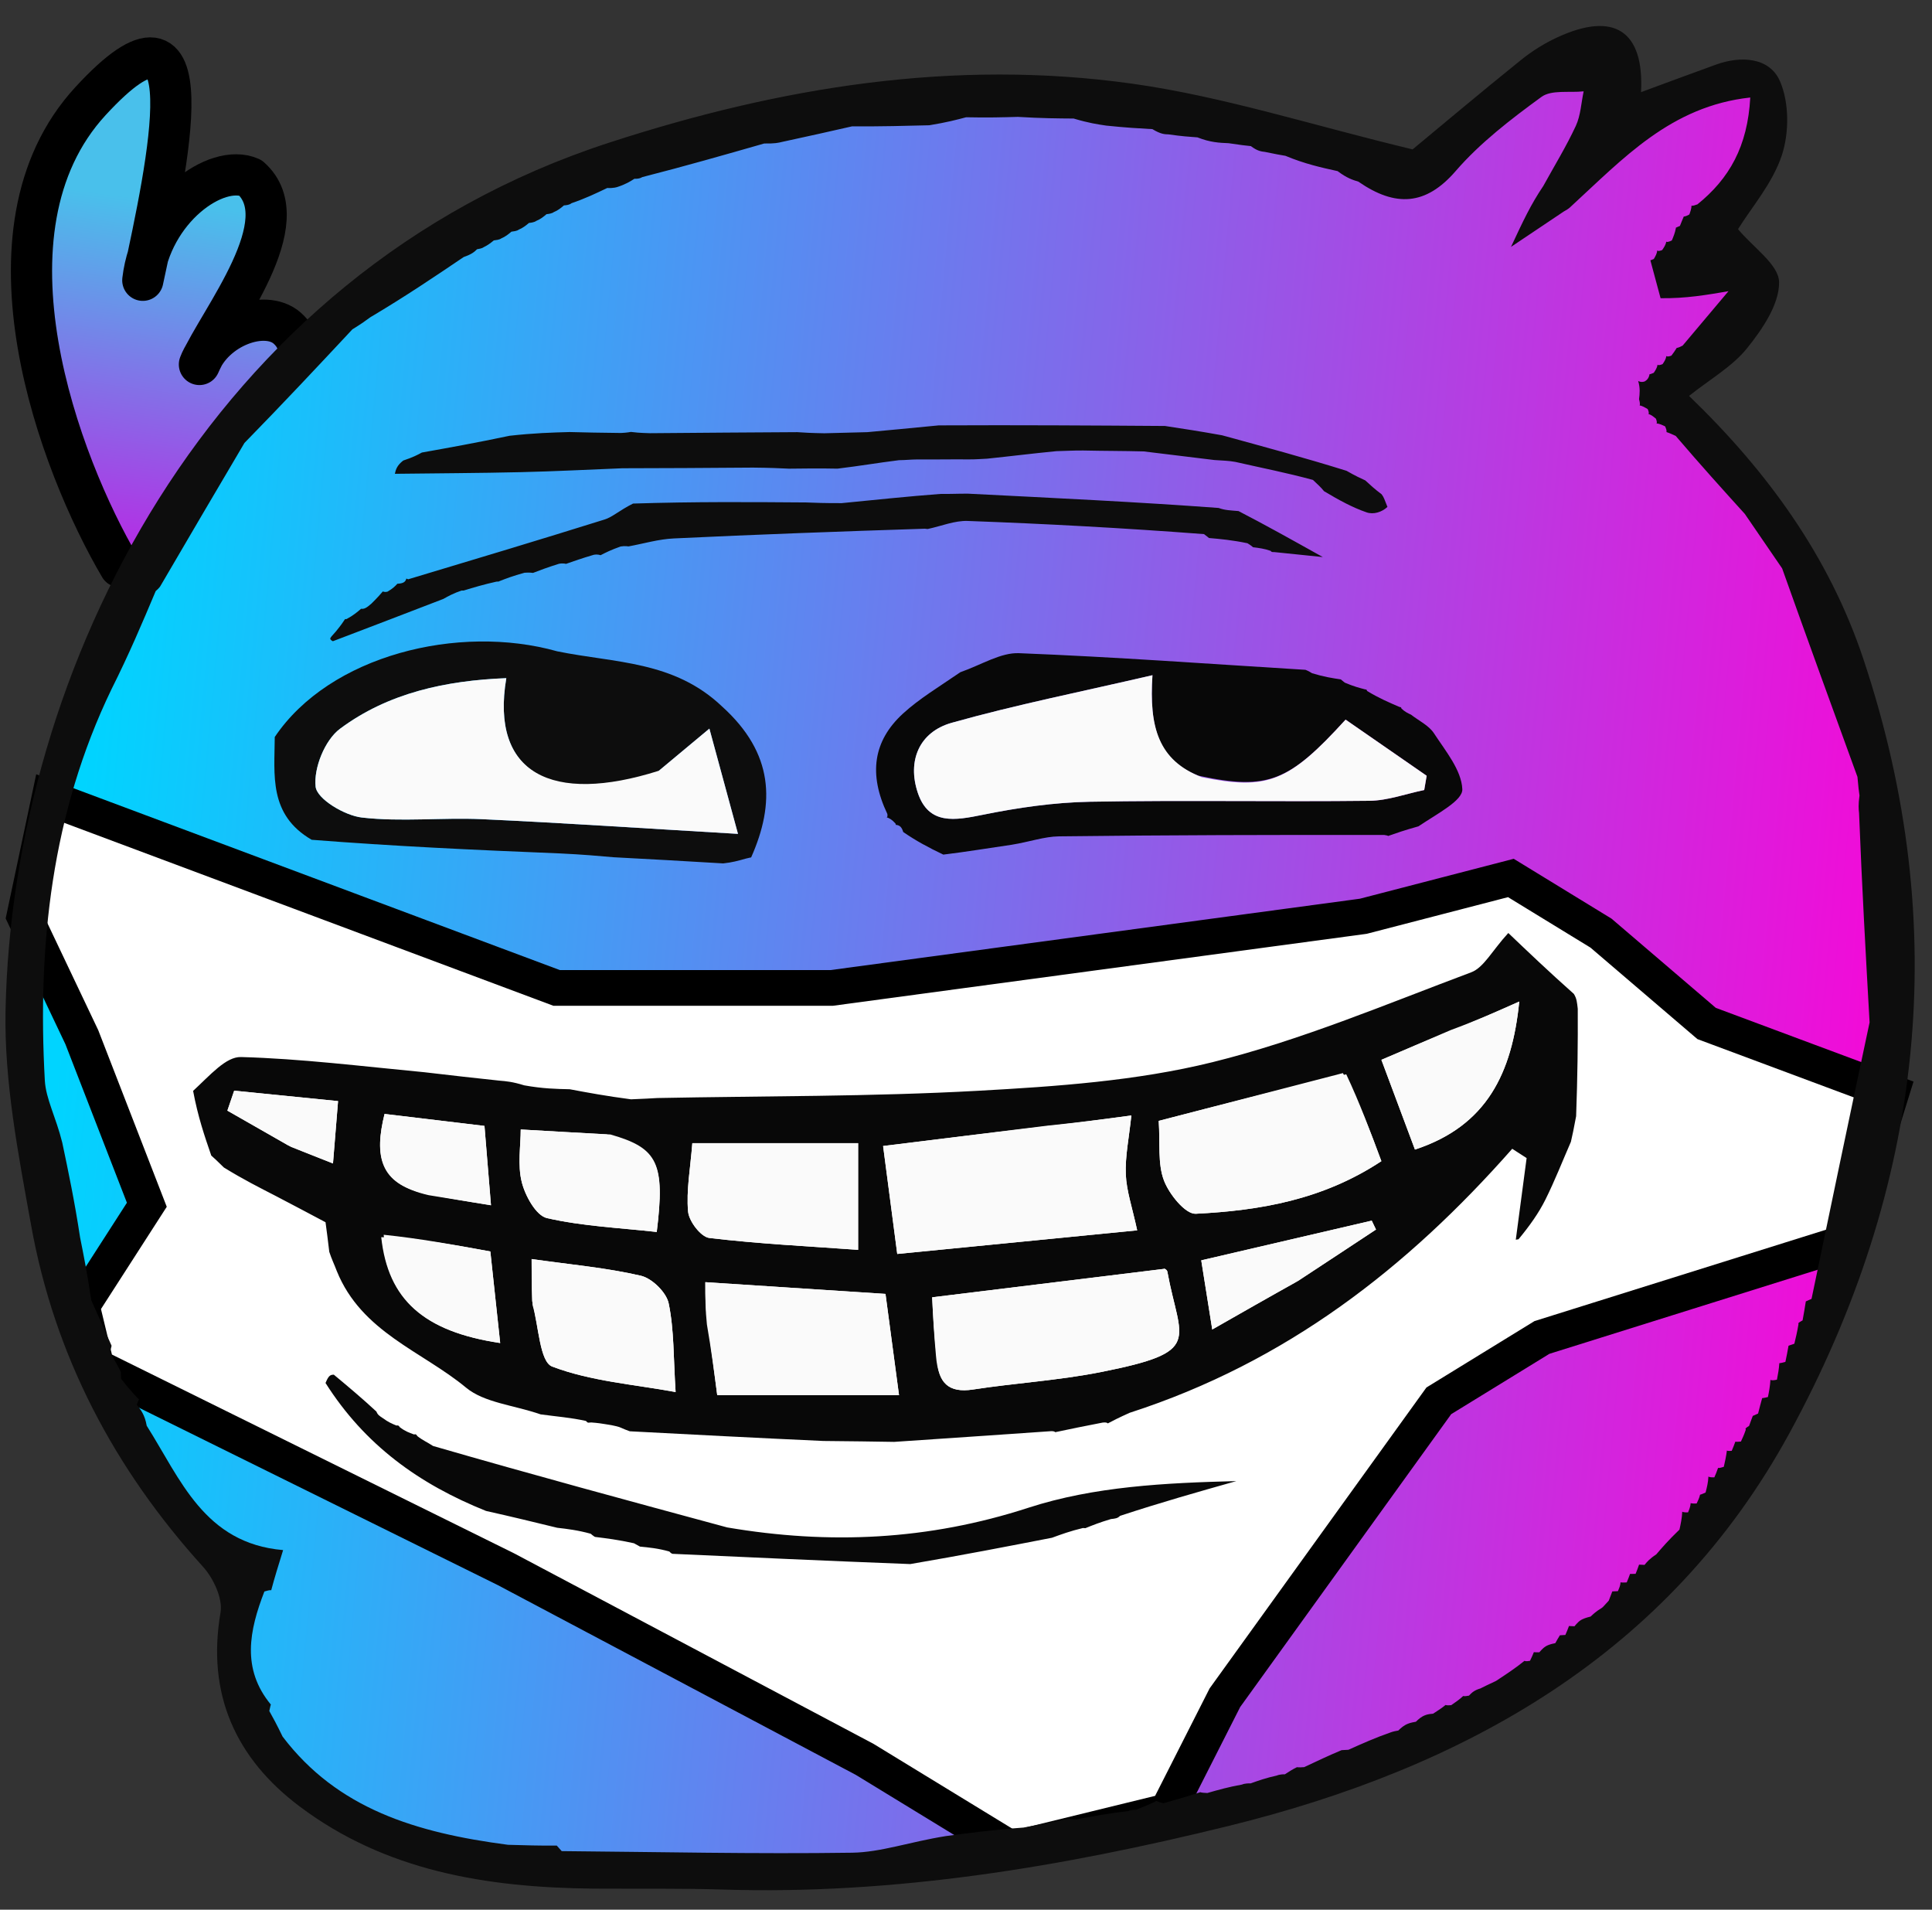 <svg width="85" height="84" viewBox="0 0 85 84" fill="none" xmlns="http://www.w3.org/2000/svg">
<rect x="0" y="0" width="85" height="84" fill="#333333" stroke="none"/>
<path d="M5.275 24.928C2.654 20.48 -1.276 10.158 3.98 4.45C8.889 -0.882 7.595 6.17 6.508 11.28C7.302 8.757 9.691 7.235 11.013 7.816C13.055 9.615 10.07 13.51 8.967 15.633C9.776 14.261 11.737 13.642 12.635 14.433C14.812 16.351 9.624 20.872 13.222 28.522L5.275 24.928Z" fill="url(#paint0_linear_2168_6353)"/>
<path d="M5.275 24.928C2.654 20.48 -1.276 10.158 3.98 4.45C9.235 -1.258 7.382 7.227 6.283 12.328C6.654 9.195 9.517 7.158 11.013 7.816C13.19 9.734 9.651 14.037 8.774 16.031C9.406 14.387 11.654 13.569 12.635 14.433C14.812 16.351 9.624 20.872 13.222 28.522" stroke="black" stroke-width="1.813" stroke-linecap="round" stroke-linejoin="round"/>
<path d="M77.45 6.815L74.942 10.972L76.628 11.751L77.45 12.92L73.168 17.12L79.137 24.005L83.116 36.475V47.992L78.791 61.285L73.038 69.815L62.356 77.003L43.456 81.722L21.702 82.285L12.836 78.605L10.154 73.669L10.716 69.512L4.359 61.545L1.461 50.59V37.124L7.083 22.706L18.415 11.101L33.941 4.91L50.722 4.477L62.269 7.681L68.541 2.658H71.222L70.444 5.732L75.85 3.178L77.926 3.697L77.45 6.815Z" fill="url(#paint1_linear_2168_6353)"/>
<path d="M22.251 69.02L4.247 60.123L3.601 57.437L6.46 52.993L3.601 45.624L1.072 40.303L2.172 35.112L24.491 43.456H31.968H36.586L59.98 40.303L66.472 38.619L70.437 41.045L75.084 45.019L83.217 48.051L81.167 54.653L67.839 58.83L63.302 61.617L53.891 74.675L51.357 79.67L44.516 81.343L38.038 77.386L22.251 69.02Z" fill="white" stroke="black" stroke-width="1.57"/>
<path d="M26.126 83.074C21.362 83.029 16.938 82.284 13.179 79.456C10.389 77.357 9.083 74.54 9.702 70.93C9.808 70.311 9.389 69.421 8.93 68.914C5.021 64.603 2.404 59.634 1.372 53.912C0.808 50.783 0.18 47.588 0.244 44.436C0.546 29.528 9.107 12.04 26.779 6.282C34.318 3.826 41.966 2.58 49.822 3.682C53.83 4.245 57.74 5.513 62.149 6.571C63.369 5.561 65.122 4.085 66.906 2.647C67.397 2.25 67.95 1.904 68.523 1.64C71.023 0.487 72.34 1.364 72.199 4.053C73.298 3.648 74.395 3.24 75.496 2.842C76.61 2.439 77.857 2.528 78.311 3.571C78.72 4.51 78.72 5.841 78.393 6.831C77.984 8.066 77.055 9.128 76.466 10.08C77.136 10.887 78.258 11.638 78.272 12.407C78.288 13.379 77.539 14.478 76.865 15.316C76.211 16.128 75.235 16.678 74.311 17.415C77.743 20.719 80.469 24.458 81.979 28.982C85.925 40.81 84.619 52.232 78.732 63.032C73.413 72.789 64.427 77.77 54.006 80.329C46.744 82.113 39.369 83.35 31.829 83.115C29.989 83.058 28.146 83.086 26.126 83.074ZM72.909 11.011C72.909 11.011 72.928 11.078 73.129 10.999C73.208 10.883 73.288 10.767 73.309 10.623C73.309 10.623 73.312 10.689 73.553 10.577C73.62 10.42 73.688 10.262 73.734 10.027C73.734 10.027 73.655 10.041 73.909 9.938C73.973 9.778 74.037 9.618 74.081 9.521C74.081 9.521 74.146 9.537 74.324 9.434C74.371 9.305 74.417 9.175 74.42 9.042C74.42 9.042 74.431 9.084 74.68 8.989C76.075 7.864 76.89 6.446 77.004 4.289C73.507 4.672 71.419 6.97 69.095 9.101C69.095 9.101 69.015 9.191 68.805 9.3C68.177 9.721 67.549 10.142 66.478 10.86C67.025 9.689 67.349 8.997 67.899 8.18C68.382 7.302 68.909 6.444 69.33 5.537C69.543 5.076 69.566 4.527 69.674 4.018C69.045 4.087 68.258 3.94 67.815 4.264C66.473 5.243 65.121 6.279 64.042 7.526C62.733 9.04 61.398 9.121 59.763 7.99C59.511 7.913 59.259 7.836 58.849 7.527C58.126 7.368 57.402 7.208 56.554 6.854C56.335 6.817 56.115 6.78 55.653 6.682C55.487 6.663 55.322 6.644 55.033 6.427C54.807 6.403 54.58 6.38 54.055 6.299C53.65 6.282 53.245 6.266 52.682 6.042C52.34 6.018 51.999 5.995 51.408 5.911C51.238 5.907 51.067 5.902 50.701 5.68C50.121 5.648 49.541 5.616 48.671 5.525C48.282 5.468 47.893 5.41 47.236 5.214C46.527 5.209 45.818 5.204 44.781 5.141C44.117 5.16 43.453 5.179 42.505 5.158C42.079 5.271 41.654 5.384 40.884 5.51C39.85 5.537 38.815 5.564 37.481 5.559C36.535 5.774 35.589 5.989 34.403 6.243C34.244 6.282 34.086 6.32 33.621 6.312C31.875 6.812 30.129 7.312 28.253 7.791C28.253 7.791 28.15 7.874 27.911 7.864C27.719 7.985 27.527 8.107 27.159 8.226C27.159 8.226 26.994 8.286 26.716 8.269C26.227 8.503 25.738 8.737 25.143 8.938C25.143 8.938 25.07 9.021 24.811 9.035C24.684 9.144 24.556 9.252 24.354 9.335C24.354 9.335 24.302 9.395 24.044 9.421C23.916 9.53 23.788 9.639 23.584 9.721C23.584 9.721 23.531 9.781 23.272 9.807C23.142 9.915 23.013 10.023 22.812 10.107C22.812 10.107 22.762 10.164 22.501 10.19C22.372 10.299 22.242 10.408 22.041 10.493C22.041 10.493 21.991 10.549 21.727 10.574C21.595 10.681 21.462 10.788 21.266 10.88C21.266 10.88 21.222 10.928 20.989 10.963C20.878 11.071 20.768 11.179 20.402 11.305C19.114 12.176 17.825 13.046 16.291 13.956C16.103 14.094 15.916 14.233 15.503 14.487C13.989 16.107 12.474 17.727 10.754 19.485C9.532 21.556 8.311 23.627 7.062 25.769C7.062 25.769 7.034 25.84 6.85 26.001C6.268 27.382 5.685 28.762 4.904 30.319C2.273 35.771 1.642 41.574 1.972 47.523C2.018 48.339 2.46 49.133 2.739 50.258C3.011 51.551 3.283 52.844 3.523 54.427C3.686 55.243 3.85 56.06 4.013 57.185C4.317 57.865 4.62 58.546 4.908 59.191C4.908 59.191 4.909 59.23 4.837 59.489C5.011 59.779 5.185 60.069 5.319 60.357C5.319 60.357 5.309 60.395 5.328 60.649C5.57 60.953 5.812 61.257 6.12 61.562C6.12 61.562 6.128 61.497 6.016 61.784C6.194 62.01 6.373 62.235 6.454 62.712C7.942 65.064 8.986 67.885 12.456 68.183C12.252 68.842 12.085 69.377 11.931 69.954C11.931 69.954 11.927 69.913 11.632 70.004C10.969 71.715 10.618 73.407 11.917 74.978C11.917 74.978 11.899 75.004 11.848 75.261C12.011 75.554 12.173 75.847 12.433 76.386C14.839 79.555 18.285 80.615 22.349 81.146C23.059 81.167 23.768 81.188 24.499 81.181C24.499 81.181 24.471 81.158 24.712 81.424C28.971 81.46 33.23 81.555 37.488 81.494C38.756 81.476 40.017 81.018 41.611 80.763C42.652 80.624 43.693 80.486 45.043 80.387C45.714 80.258 46.385 80.13 47.033 79.99C47.033 79.99 47.029 80.017 47.358 80.026C48.09 79.89 48.823 79.753 49.641 79.662C49.641 79.662 49.721 79.607 49.996 79.601C50.299 79.479 50.602 79.357 50.887 79.215C50.887 79.215 50.887 79.242 51.186 79.319C51.735 79.162 52.285 79.005 52.815 78.83C52.815 78.83 52.811 78.856 53.117 78.868C53.593 78.732 54.068 78.597 54.646 78.496C54.646 78.496 54.738 78.439 55.024 78.444C55.367 78.323 55.709 78.201 56.175 78.1C56.175 78.1 56.286 78.042 56.529 78.045C56.713 77.926 56.897 77.807 57.064 77.731C57.064 77.731 57.106 77.751 57.378 77.73C57.923 77.473 58.468 77.215 59.024 76.983C59.024 76.983 59.05 76.984 59.326 76.966C59.915 76.702 60.503 76.438 61.185 76.201C61.185 76.201 61.273 76.16 61.52 76.12C61.639 76.005 61.758 75.891 61.959 75.815C61.959 75.815 62.042 75.776 62.293 75.733C62.413 75.618 62.533 75.503 62.728 75.436C62.728 75.436 62.809 75.397 63.05 75.379C63.245 75.253 63.44 75.128 63.602 74.993C63.602 74.993 63.614 75.025 63.848 75.004C64.034 74.876 64.221 74.748 64.379 74.597C64.379 74.597 64.385 74.633 64.629 74.585C64.742 74.466 64.854 74.348 65.134 74.268C65.281 74.194 65.427 74.12 65.819 73.938C66.247 73.657 66.675 73.376 67.074 73.052C67.074 73.052 67.101 73.092 67.313 73.054C67.372 72.933 67.43 72.811 67.485 72.668C67.485 72.668 67.469 72.683 67.724 72.678C67.834 72.553 67.944 72.427 68.121 72.36C68.121 72.36 68.202 72.321 68.427 72.276C68.495 72.154 68.564 72.032 68.629 71.93C68.629 71.93 68.648 71.932 68.869 71.916C68.924 71.79 68.978 71.665 69.03 71.52C69.03 71.52 69.011 71.524 69.27 71.535C69.379 71.404 69.488 71.275 69.657 71.209C69.657 71.209 69.735 71.168 69.981 71.106C70.103 70.991 70.225 70.876 70.46 70.735C70.532 70.691 70.569 70.627 70.779 70.407C70.833 70.263 70.888 70.12 70.936 69.998C70.936 69.998 70.959 70.003 71.18 69.989C71.236 69.863 71.292 69.737 71.298 69.6C71.298 69.6 71.346 69.62 71.569 69.605C71.622 69.478 71.675 69.351 71.715 69.232C71.715 69.232 71.734 69.232 71.959 69.228C72.011 69.099 72.064 68.97 72.113 68.821C72.113 68.821 72.093 68.824 72.353 68.834C72.46 68.703 72.566 68.571 72.868 68.372C73.134 68.063 73.4 67.753 73.89 67.281C73.945 67.027 74.001 66.772 74.012 66.492C74.012 66.492 74.044 66.532 74.267 66.525C74.32 66.396 74.373 66.267 74.382 66.116C74.382 66.116 74.425 66.143 74.646 66.133C74.706 66.007 74.766 65.881 74.796 65.745C74.796 65.745 74.822 65.751 75.039 65.65C75.096 65.427 75.153 65.204 75.163 64.947C75.163 64.947 75.201 64.991 75.424 64.984C75.479 64.856 75.535 64.728 75.59 64.563C75.59 64.563 75.604 64.598 75.84 64.52C75.892 64.289 75.945 64.059 75.977 63.8C75.977 63.8 75.968 63.834 76.188 63.818C76.242 63.69 76.296 63.562 76.349 63.41C76.349 63.41 76.339 63.431 76.593 63.409C76.662 63.262 76.731 63.115 76.811 62.879C76.811 62.879 76.727 62.847 76.952 62.722C77.007 62.569 77.061 62.416 77.116 62.279C77.116 62.279 77.132 62.277 77.349 62.176C77.405 61.954 77.462 61.732 77.529 61.495C77.529 61.495 77.538 61.511 77.782 61.45C77.829 61.216 77.875 60.982 77.892 60.691C77.892 60.691 77.928 60.745 78.178 60.687C78.223 60.45 78.269 60.213 78.283 59.959C78.283 59.959 78.309 59.972 78.55 59.905C78.599 59.671 78.647 59.437 78.687 59.197C78.687 59.197 78.681 59.191 78.944 59.105C79.008 58.84 79.072 58.576 79.129 58.229C79.129 58.229 79.047 58.216 79.306 58.079C79.356 57.806 79.405 57.532 79.449 57.242C79.449 57.242 79.436 57.252 79.7 57.133C80.523 53.183 81.346 49.232 82.254 44.972C82.086 41.989 81.918 39.005 81.791 35.761C81.772 35.586 81.754 35.412 81.81 34.988C81.785 34.818 81.761 34.648 81.72 34.172C80.634 31.189 79.548 28.206 78.407 25.003C77.913 24.279 77.419 23.555 76.766 22.607C75.798 21.538 74.831 20.468 73.724 19.174C73.571 19.105 73.418 19.035 73.316 19.005C73.316 19.005 73.349 18.951 73.261 18.757C73.135 18.695 73.008 18.633 72.876 18.624C72.876 18.624 72.929 18.616 72.854 18.416C72.748 18.329 72.642 18.242 72.523 18.209C72.523 18.209 72.576 18.194 72.493 17.995C72.372 17.923 72.251 17.851 72.135 17.832C72.135 17.832 72.18 17.804 72.111 17.562C72.14 17.319 72.169 17.075 72.072 16.756C72.072 16.756 72.192 16.84 72.364 16.776C72.477 16.71 72.547 16.613 72.573 16.458C72.573 16.458 72.569 16.479 72.757 16.4C72.832 16.29 72.906 16.179 72.924 16.042C72.924 16.042 72.959 16.094 73.146 16.017C73.221 15.907 73.296 15.798 73.31 15.66C73.31 15.66 73.35 15.714 73.534 15.643C73.612 15.54 73.689 15.437 73.773 15.299C73.773 15.299 73.8 15.322 74.029 15.202C74.701 14.404 75.374 13.606 76.046 12.808C75.108 12.97 74.169 13.133 73.058 13.117C72.913 12.579 72.768 12.042 72.609 11.448C72.609 11.448 72.559 11.477 72.76 11.393C72.833 11.269 72.906 11.146 72.909 11.011Z" fill="#0D0D0D"/>
<path d="M21.383 66.461C18.43 65.276 16.049 63.558 14.322 60.833C14.445 60.535 14.517 60.463 14.688 60.468C15.374 61.038 15.96 61.533 16.56 62.089C16.618 62.233 16.687 62.277 16.853 62.386C17.081 62.554 17.235 62.617 17.427 62.699C17.464 62.718 17.52 62.656 17.587 62.776C17.826 62.957 17.997 63.018 18.206 63.093C18.244 63.107 18.291 63.041 18.36 63.169C18.611 63.365 18.792 63.432 19.052 63.603C23.418 64.867 27.705 66.027 31.993 67.186C36.479 67.949 40.838 67.753 45.246 66.32C48.134 65.382 51.276 65.226 54.393 65.148C52.722 65.62 51.05 66.092 49.275 66.678C49.171 66.79 49.06 66.797 48.877 66.818C48.384 66.964 48.073 67.089 47.761 67.215C47.761 67.215 47.795 67.227 47.644 67.212C47.089 67.345 46.687 67.492 46.284 67.64C44.318 68.022 42.352 68.405 40.047 68.798C36.337 68.655 32.965 68.501 29.593 68.347C29.593 68.347 29.538 68.346 29.448 68.245C28.956 68.106 28.555 68.068 28.154 68.029C28.154 68.029 28.057 67.969 27.89 67.882C27.207 67.731 26.692 67.667 26.177 67.603C26.177 67.603 26.11 67.57 25.989 67.464C25.416 67.306 24.966 67.253 24.515 67.201C23.521 66.959 22.527 66.716 21.383 66.461Z" fill="#080808"/>
<path d="M14.322 53.762C13.591 53.376 12.861 52.984 12.127 52.604C11.429 52.243 10.726 51.894 9.851 51.355C9.55 51.057 9.423 50.943 9.295 50.829C9 49.972 8.706 49.115 8.496 47.984C9.256 47.282 9.942 46.476 10.605 46.495C13.246 46.568 15.881 46.898 18.677 47.164C19.886 47.309 20.935 47.422 21.985 47.535C22.269 47.558 22.553 47.582 23.063 47.74C23.88 47.887 24.473 47.899 25.065 47.912C25.865 48.062 26.664 48.211 27.761 48.355C28.344 48.332 28.631 48.315 28.918 48.298C33.62 48.206 38.33 48.239 43.023 47.98C46.478 47.789 49.994 47.548 53.334 46.724C57.22 45.764 60.957 44.18 64.723 42.77C65.281 42.561 65.642 41.822 66.359 41.039C67.197 41.839 68.159 42.756 69.243 43.718C69.373 43.926 69.381 44.09 69.415 44.373C69.423 45.924 69.405 47.355 69.343 49.097C69.236 49.68 69.175 49.952 69.113 50.224C68.743 51.072 68.405 51.937 67.993 52.764C67.693 53.367 67.296 53.92 66.809 54.511C66.677 54.526 66.688 54.535 66.688 54.535C66.847 53.337 67.006 52.138 67.165 50.939C66.954 50.803 66.743 50.667 66.532 50.531C61.923 55.758 56.605 59.913 49.699 62.144C49.211 62.363 48.974 62.487 48.737 62.611C48.737 62.611 48.711 62.55 48.508 62.575C47.678 62.733 47.052 62.865 46.425 62.997C46.425 62.997 46.395 62.935 46.182 62.956C43.759 63.125 41.55 63.274 39.34 63.423C38.418 63.408 37.496 63.394 36.224 63.383C33.152 63.243 30.43 63.1 27.708 62.957C27.583 62.911 27.457 62.865 27.246 62.771C26.98 62.695 26.8 62.668 26.621 62.642C26.463 62.616 26.306 62.59 26.011 62.569C25.873 62.573 25.877 62.611 25.778 62.502C25.093 62.352 24.508 62.312 23.785 62.213C22.585 61.799 21.308 61.703 20.503 61.036C18.565 59.431 15.91 58.603 14.818 55.91C14.701 55.6 14.599 55.405 14.487 55.065C14.425 54.533 14.374 54.148 14.322 53.762ZM46.098 49.512C43.779 49.799 41.461 50.086 38.853 50.409C39.058 51.971 39.249 53.434 39.475 55.157C43.111 54.799 46.444 54.471 50.031 54.118C49.814 53.107 49.561 52.389 49.531 51.662C49.498 50.864 49.671 50.058 49.775 49.066C48.542 49.231 47.494 49.371 46.098 49.512ZM41.229 59.808C41.28 60.817 41.724 61.286 42.806 61.12C44.675 60.833 46.575 60.721 48.427 60.354C52.979 59.451 51.922 59.015 51.358 55.931C51.342 55.84 51.178 55.775 51.224 55.812C47.783 56.234 44.471 56.64 41.011 57.064C41.05 57.861 41.09 58.676 41.229 59.808ZM59.083 47.202C56.397 47.898 53.711 48.595 50.979 49.303C51.045 50.295 50.929 51.18 51.206 51.917C51.433 52.524 52.149 53.412 52.608 53.389C55.423 53.248 58.196 52.779 60.775 51.075C60.292 49.775 59.834 48.541 59.083 47.202ZM31.17 58.412C31.299 59.406 31.428 60.399 31.555 61.368C34.229 61.368 36.821 61.368 39.553 61.368C39.346 59.82 39.156 58.395 38.958 56.914C36.341 56.744 33.759 56.576 31.032 56.398C31.032 57.115 31.032 57.608 31.17 58.412ZM34.511 50.283C33.183 50.283 31.855 50.283 30.46 50.283C30.373 51.399 30.189 52.358 30.273 53.293C30.311 53.721 30.837 54.409 31.205 54.453C33.39 54.714 35.594 54.82 37.754 54.976C37.754 53.293 37.754 51.865 37.754 50.284C36.775 50.284 35.832 50.284 34.511 50.283ZM23.431 57.404C23.705 58.344 23.744 59.9 24.295 60.11C25.998 60.758 27.895 60.894 29.724 61.231C29.627 59.718 29.661 58.496 29.419 57.331C29.318 56.847 28.688 56.229 28.196 56.115C26.686 55.764 25.126 55.628 23.389 55.381C23.389 55.947 23.389 56.499 23.431 57.404ZM26.687 49.898C25.503 49.83 24.319 49.763 22.91 49.682C22.91 50.394 22.765 51.239 22.956 51.999C23.107 52.602 23.585 53.47 24.064 53.58C25.64 53.94 27.282 54.009 28.894 54.19C29.264 51.168 28.955 50.499 26.687 49.898ZM63.82 45.312C62.848 45.729 61.876 46.146 60.776 46.618C61.297 48.011 61.777 49.294 62.252 50.565C65.418 49.525 66.525 47.199 66.841 44.055C65.816 44.511 64.965 44.889 63.82 45.312ZM16.773 54.42C17.069 57.167 18.632 58.568 22.006 59.075C21.859 57.708 21.714 56.357 21.573 55.047C19.92 54.744 18.455 54.475 16.773 54.42ZM18.859 52.571C19.71 52.709 20.56 52.847 21.601 53.015C21.504 51.828 21.417 50.772 21.315 49.525C19.843 49.348 18.384 49.173 16.919 48.998C16.468 50.825 16.678 52.072 18.859 52.571ZM57.125 56.337C58.262 55.586 59.4 54.834 60.538 54.083C60.475 53.952 60.413 53.822 60.35 53.692C57.895 54.263 55.441 54.835 52.85 55.438C53.022 56.516 53.163 57.408 53.334 58.479C54.666 57.72 55.769 57.09 57.125 56.337ZM12.799 50.447C13.363 50.669 13.926 50.891 14.65 51.176C14.736 50.116 14.804 49.28 14.873 48.433C13.159 48.261 11.731 48.118 10.303 47.975C10.203 48.268 10.104 48.56 10.004 48.853C10.848 49.337 11.693 49.82 12.799 50.447Z" fill="#080808"/>
<path d="M58.988 29.884C58.988 29.884 59.047 29.931 59.165 30.027C59.554 30.194 59.826 30.263 60.097 30.333C60.097 30.333 60.099 30.282 60.149 30.395C60.661 30.706 61.122 30.904 61.584 31.102C61.584 31.102 61.644 31.083 61.658 31.166C61.808 31.311 61.944 31.373 62.08 31.436C62.422 31.704 62.863 31.909 63.088 32.254C63.598 33.035 64.298 33.871 64.336 34.712C64.359 35.213 63.274 35.764 62.406 36.347C61.771 36.525 61.417 36.65 61.063 36.774C61.063 36.774 61.109 36.758 60.9 36.727C55.992 36.721 51.292 36.731 46.592 36.788C45.945 36.796 45.3 37.03 44.502 37.159C43.445 37.312 42.542 37.465 41.502 37.591C40.829 37.271 40.293 36.979 39.738 36.597C39.674 36.381 39.586 36.305 39.433 36.283C39.412 36.288 39.429 36.328 39.398 36.224C39.243 36.05 39.118 35.981 38.997 35.946C39.001 35.98 39.064 35.955 39.04 35.803C38.207 34.054 38.414 32.591 39.73 31.386C40.454 30.724 41.315 30.212 42.25 29.569C43.202 29.232 44.029 28.699 44.833 28.731C49.036 28.896 53.234 29.205 57.434 29.463C57.434 29.463 57.566 29.508 57.724 29.613C58.25 29.773 58.619 29.829 58.988 29.884ZM52.733 34.12C50.967 33.445 50.552 31.992 50.703 29.7C47.567 30.429 44.689 31 41.872 31.793C40.437 32.197 39.909 33.472 40.38 34.874C40.861 36.305 42.023 36.086 43.241 35.839C44.788 35.525 46.377 35.295 47.952 35.266C52.051 35.191 56.153 35.271 60.252 35.224C61.056 35.215 61.857 34.916 62.66 34.751C62.695 34.541 62.731 34.332 62.767 34.123C61.57 33.294 60.374 32.465 59.201 31.654C56.705 34.395 55.775 34.77 52.733 34.12Z" fill="#080808"/>
<path d="M53.77 19.148C55.629 19.658 57.34 20.117 59.242 20.709C59.644 20.939 59.855 21.035 60.066 21.131C60.273 21.322 60.48 21.513 60.788 21.744C60.893 21.885 60.914 21.982 61.042 22.297C60.796 22.531 60.426 22.64 60.128 22.538C59.498 22.322 58.905 21.995 58.254 21.607C58.093 21.408 57.975 21.315 57.764 21.11C56.596 20.792 55.522 20.585 54.352 20.318C54.033 20.26 53.81 20.263 53.428 20.235C52.34 20.099 51.411 19.992 50.317 19.856C49.37 19.831 48.588 19.837 47.661 19.816C47.224 19.812 46.931 19.835 46.477 19.845C45.395 19.95 44.475 20.067 43.426 20.176C43.127 20.188 42.956 20.209 42.623 20.207C41.803 20.2 41.146 20.216 40.358 20.209C40.052 20.212 39.877 20.238 39.551 20.242C38.604 20.36 37.807 20.499 36.847 20.614C36.028 20.598 35.371 20.607 34.714 20.615C34.296 20.595 33.877 20.575 33.126 20.568C30.991 20.587 29.189 20.592 27.387 20.597C25.901 20.656 24.415 20.734 22.928 20.768C21.076 20.811 19.224 20.818 17.372 20.841C17.414 20.66 17.456 20.479 17.74 20.258C18.176 20.113 18.369 20.009 18.562 19.905C19.753 19.692 20.945 19.479 22.419 19.168C23.488 19.049 24.273 19.026 25.059 19.004C25.728 19.02 26.397 19.038 27.32 19.045C27.575 19.036 27.756 18.999 27.756 18.999C27.933 19.02 28.11 19.042 28.597 19.055C30.963 19.034 33.02 19.021 35.077 19.009C35.373 19.029 35.668 19.048 36.267 19.058C37.1 19.035 37.629 19.022 38.159 19.009C39.099 18.922 40.038 18.836 41.299 18.711C44.832 18.694 48.043 18.715 51.255 18.737C52.044 18.857 52.832 18.977 53.77 19.148Z" fill="#0D0D0D"/>
<path d="M24.519 28.65C27.063 29.169 29.65 29.058 31.772 31.079C34.045 33.135 34.108 35.325 33.047 37.715C33.047 37.715 32.972 37.726 32.829 37.763C32.456 37.867 32.226 37.933 31.819 37.978C30.095 37.873 28.547 37.79 26.999 37.707C26.321 37.647 25.643 37.587 24.639 37.539C20.794 37.384 17.276 37.218 13.713 36.939C11.81 35.834 12.079 34.079 12.088 32.418C14.504 28.827 20.168 27.426 24.519 28.65ZM28.87 34.002C24.276 35.395 21.568 34.023 22.275 29.83C19.619 29.934 17.082 30.475 14.959 32.056C14.293 32.551 13.796 33.784 13.886 34.605C13.946 35.146 15.159 35.872 15.919 35.96C17.662 36.16 19.447 35.953 21.21 36.033C24.804 36.197 28.395 36.441 32.468 36.679C32.049 35.138 31.676 33.766 31.21 32.05C30.163 32.922 29.633 33.363 28.87 34.002Z" fill="#0D0D0D"/>
<path d="M53.189 23.665C53.189 23.665 53.116 23.601 52.972 23.494C49.41 23.224 45.993 23.039 42.574 22.915C42 22.895 41.417 23.14 40.839 23.263C40.839 23.263 40.862 23.279 40.69 23.256C36.892 23.379 33.266 23.511 29.642 23.684C28.973 23.715 28.312 23.914 27.648 24.035C27.648 24.035 27.502 24.004 27.304 24.038C26.877 24.189 26.649 24.306 26.42 24.423C26.42 24.423 26.31 24.368 26.121 24.404C25.589 24.561 25.245 24.682 24.902 24.803C24.902 24.803 24.777 24.763 24.592 24.799C24.088 24.956 23.769 25.078 23.451 25.2C23.451 25.2 23.285 25.174 23.076 25.193C22.557 25.334 22.247 25.455 21.937 25.577C21.937 25.577 21.985 25.587 21.846 25.583C21.274 25.71 20.84 25.841 20.407 25.973C20.407 25.973 20.441 25.98 20.306 25.976C19.949 26.097 19.726 26.221 19.504 26.345C17.888 26.966 16.272 27.588 14.654 28.202C14.627 28.212 14.528 28.132 14.53 28.096C14.531 28.041 14.591 27.988 14.775 27.779C15.012 27.49 15.099 27.357 15.186 27.225C15.186 27.225 15.116 27.243 15.245 27.231C15.544 27.072 15.716 26.924 15.887 26.777C16.002 26.794 16.102 26.764 16.341 26.551C16.612 26.283 16.728 26.149 16.844 26.014C16.844 26.014 16.91 26.061 17.05 26.024C17.286 25.886 17.383 25.784 17.479 25.681C17.479 25.681 17.426 25.674 17.525 25.674C17.762 25.658 17.846 25.582 17.878 25.447C17.878 25.447 17.931 25.477 17.962 25.48C20.864 24.609 23.739 23.746 26.603 22.85C26.949 22.742 27.24 22.457 27.851 22.15C30.584 22.064 33.023 22.083 35.463 22.101C35.881 22.117 36.3 22.134 37.032 22.131C38.646 21.973 39.947 21.834 41.392 21.725C41.828 21.733 42.12 21.712 42.591 21.715C46.366 21.906 49.962 22.074 53.613 22.343C53.894 22.446 54.119 22.448 54.489 22.48C55.678 23.095 56.724 23.68 58.198 24.503C57.157 24.397 56.604 24.34 56.051 24.283C56.051 24.283 55.932 24.299 55.908 24.232C55.632 24.133 55.38 24.102 55.129 24.071C55.129 24.071 55.041 23.988 54.882 23.895C54.212 23.756 53.701 23.71 53.189 23.665Z" fill="#0D0D0D"/>
<path d="M46.272 49.512C47.494 49.371 48.542 49.231 49.775 49.066C49.671 50.058 49.498 50.864 49.531 51.662C49.561 52.389 49.814 53.108 50.031 54.118C46.444 54.471 43.111 54.799 39.475 55.157C39.249 53.434 39.058 51.971 38.853 50.409C41.461 50.086 43.779 49.799 46.272 49.512Z" fill="#FAFAFA"/>
<path d="M41.18 59.649C41.09 58.676 41.05 57.861 41.011 57.064C44.471 56.64 47.783 56.234 51.224 55.812C51.178 55.775 51.342 55.84 51.358 55.931C51.922 59.016 52.979 59.451 48.427 60.354C46.575 60.721 44.675 60.833 42.806 61.12C41.724 61.286 41.28 60.817 41.18 59.649Z" fill="#FAFAFA"/>
<path d="M59.229 47.254C59.834 48.541 60.292 49.775 60.775 51.075C58.196 52.779 55.423 53.248 52.608 53.389C52.149 53.412 51.433 52.524 51.206 51.917C50.929 51.18 51.045 50.295 50.979 49.303C53.711 48.595 56.397 47.898 59.229 47.254Z" fill="#FAFAFA"/>
<path d="M31.101 58.257C31.032 57.608 31.032 57.115 31.032 56.398C33.759 56.576 36.341 56.744 38.958 56.914C39.156 58.395 39.346 59.82 39.553 61.368C36.821 61.368 34.229 61.368 31.555 61.368C31.428 60.399 31.299 59.406 31.101 58.257Z" fill="#FAFAFA"/>
<path d="M34.7 50.283C35.832 50.284 36.775 50.284 37.754 50.284C37.754 51.865 37.754 53.293 37.754 54.976C35.594 54.82 33.39 54.714 31.205 54.453C30.837 54.409 30.311 53.721 30.273 53.293C30.189 52.358 30.373 51.399 30.46 50.283C31.855 50.283 33.183 50.283 34.7 50.283Z" fill="#FAFAFA"/>
<path d="M23.41 57.227C23.389 56.499 23.389 55.947 23.389 55.381C25.126 55.628 26.686 55.764 28.196 56.115C28.688 56.229 29.318 56.847 29.419 57.331C29.661 58.496 29.627 59.718 29.724 61.231C27.895 60.894 25.998 60.758 24.295 60.11C23.744 59.9 23.705 58.344 23.41 57.227Z" fill="#FAFAFA"/>
<path d="M26.857 49.902C28.955 50.499 29.264 51.168 28.894 54.19C27.282 54.009 25.64 53.94 24.064 53.58C23.585 53.47 23.107 52.602 22.956 51.999C22.765 51.239 22.91 50.394 22.91 49.682C24.319 49.763 25.503 49.831 26.857 49.902Z" fill="#FAFAFA"/>
<path d="M63.967 45.29C64.965 44.889 65.816 44.511 66.841 44.055C66.525 47.199 65.418 49.525 62.252 50.565C61.777 49.294 61.297 48.011 60.776 46.618C61.876 46.146 62.848 45.729 63.967 45.29Z" fill="#FAFAFA"/>
<path d="M16.881 54.313C18.455 54.475 19.921 54.744 21.573 55.047C21.714 56.357 21.859 57.708 22.006 59.075C18.632 58.568 17.069 57.167 16.881 54.313Z" fill="#FAFAFA"/>
<path d="M18.714 52.505C16.678 52.072 16.468 50.825 16.919 48.998C18.384 49.173 19.843 49.348 21.315 49.525C21.417 50.772 21.504 51.828 21.601 53.015C20.56 52.847 19.71 52.709 18.714 52.505Z" fill="#FAFAFA"/>
<path d="M56.998 56.399C55.769 57.09 54.666 57.72 53.334 58.479C53.163 57.408 53.022 56.517 52.85 55.438C55.441 54.835 57.895 54.264 60.35 53.692C60.413 53.822 60.475 53.952 60.538 54.083C59.4 54.834 58.262 55.586 56.998 56.399Z" fill="#FAFAFA"/>
<path d="M12.668 50.376C11.693 49.82 10.848 49.337 10.004 48.853C10.104 48.56 10.203 48.268 10.303 47.975C11.731 48.118 13.159 48.261 14.873 48.433C14.804 49.28 14.736 50.116 14.65 51.176C13.926 50.891 13.363 50.669 12.668 50.376Z" fill="#FAFAFA"/>
<path d="M52.873 34.186C55.775 34.77 56.705 34.395 59.201 31.654C60.373 32.465 61.57 33.294 62.767 34.123C62.731 34.332 62.695 34.541 62.66 34.75C61.857 34.916 61.056 35.215 60.252 35.224C56.153 35.271 52.051 35.191 47.952 35.266C46.377 35.295 44.788 35.525 43.241 35.839C42.023 36.086 40.861 36.305 40.38 34.874C39.909 33.472 40.437 32.197 41.872 31.793C44.689 31 47.567 30.429 50.703 29.7C50.552 31.992 50.967 33.445 52.873 34.186Z" fill="#FAFAFA"/>
<path d="M28.986 33.903C29.633 33.363 30.163 32.922 31.21 32.05C31.676 33.766 32.049 35.138 32.468 36.679C28.395 36.441 24.804 36.197 21.21 36.033C19.447 35.953 17.662 36.16 15.919 35.96C15.159 35.872 13.946 35.146 13.886 34.605C13.795 33.784 14.293 32.551 14.959 32.056C17.082 30.475 19.618 29.934 22.275 29.83C21.568 34.023 24.276 35.395 28.986 33.903Z" fill="#FAFAFA"/>
<defs>
<linearGradient id="paint0_linear_2168_6353" x1="10.298" y1="9.25" x2="8.131" y2="25.735" gradientUnits="userSpaceOnUse">
<stop stop-color="#49C0EB"/>
<stop offset="1" stop-color="#BD21E4"/>
</linearGradient>
<linearGradient id="paint1_linear_2168_6353" x1="5.327" y1="15.864" x2="88.618" y2="23.519" gradientUnits="userSpaceOnUse">
<stop stop-color="#00D4FF"/>
<stop offset="1" stop-color="#FF00D6"/>
</linearGradient>
</defs>
</svg>
